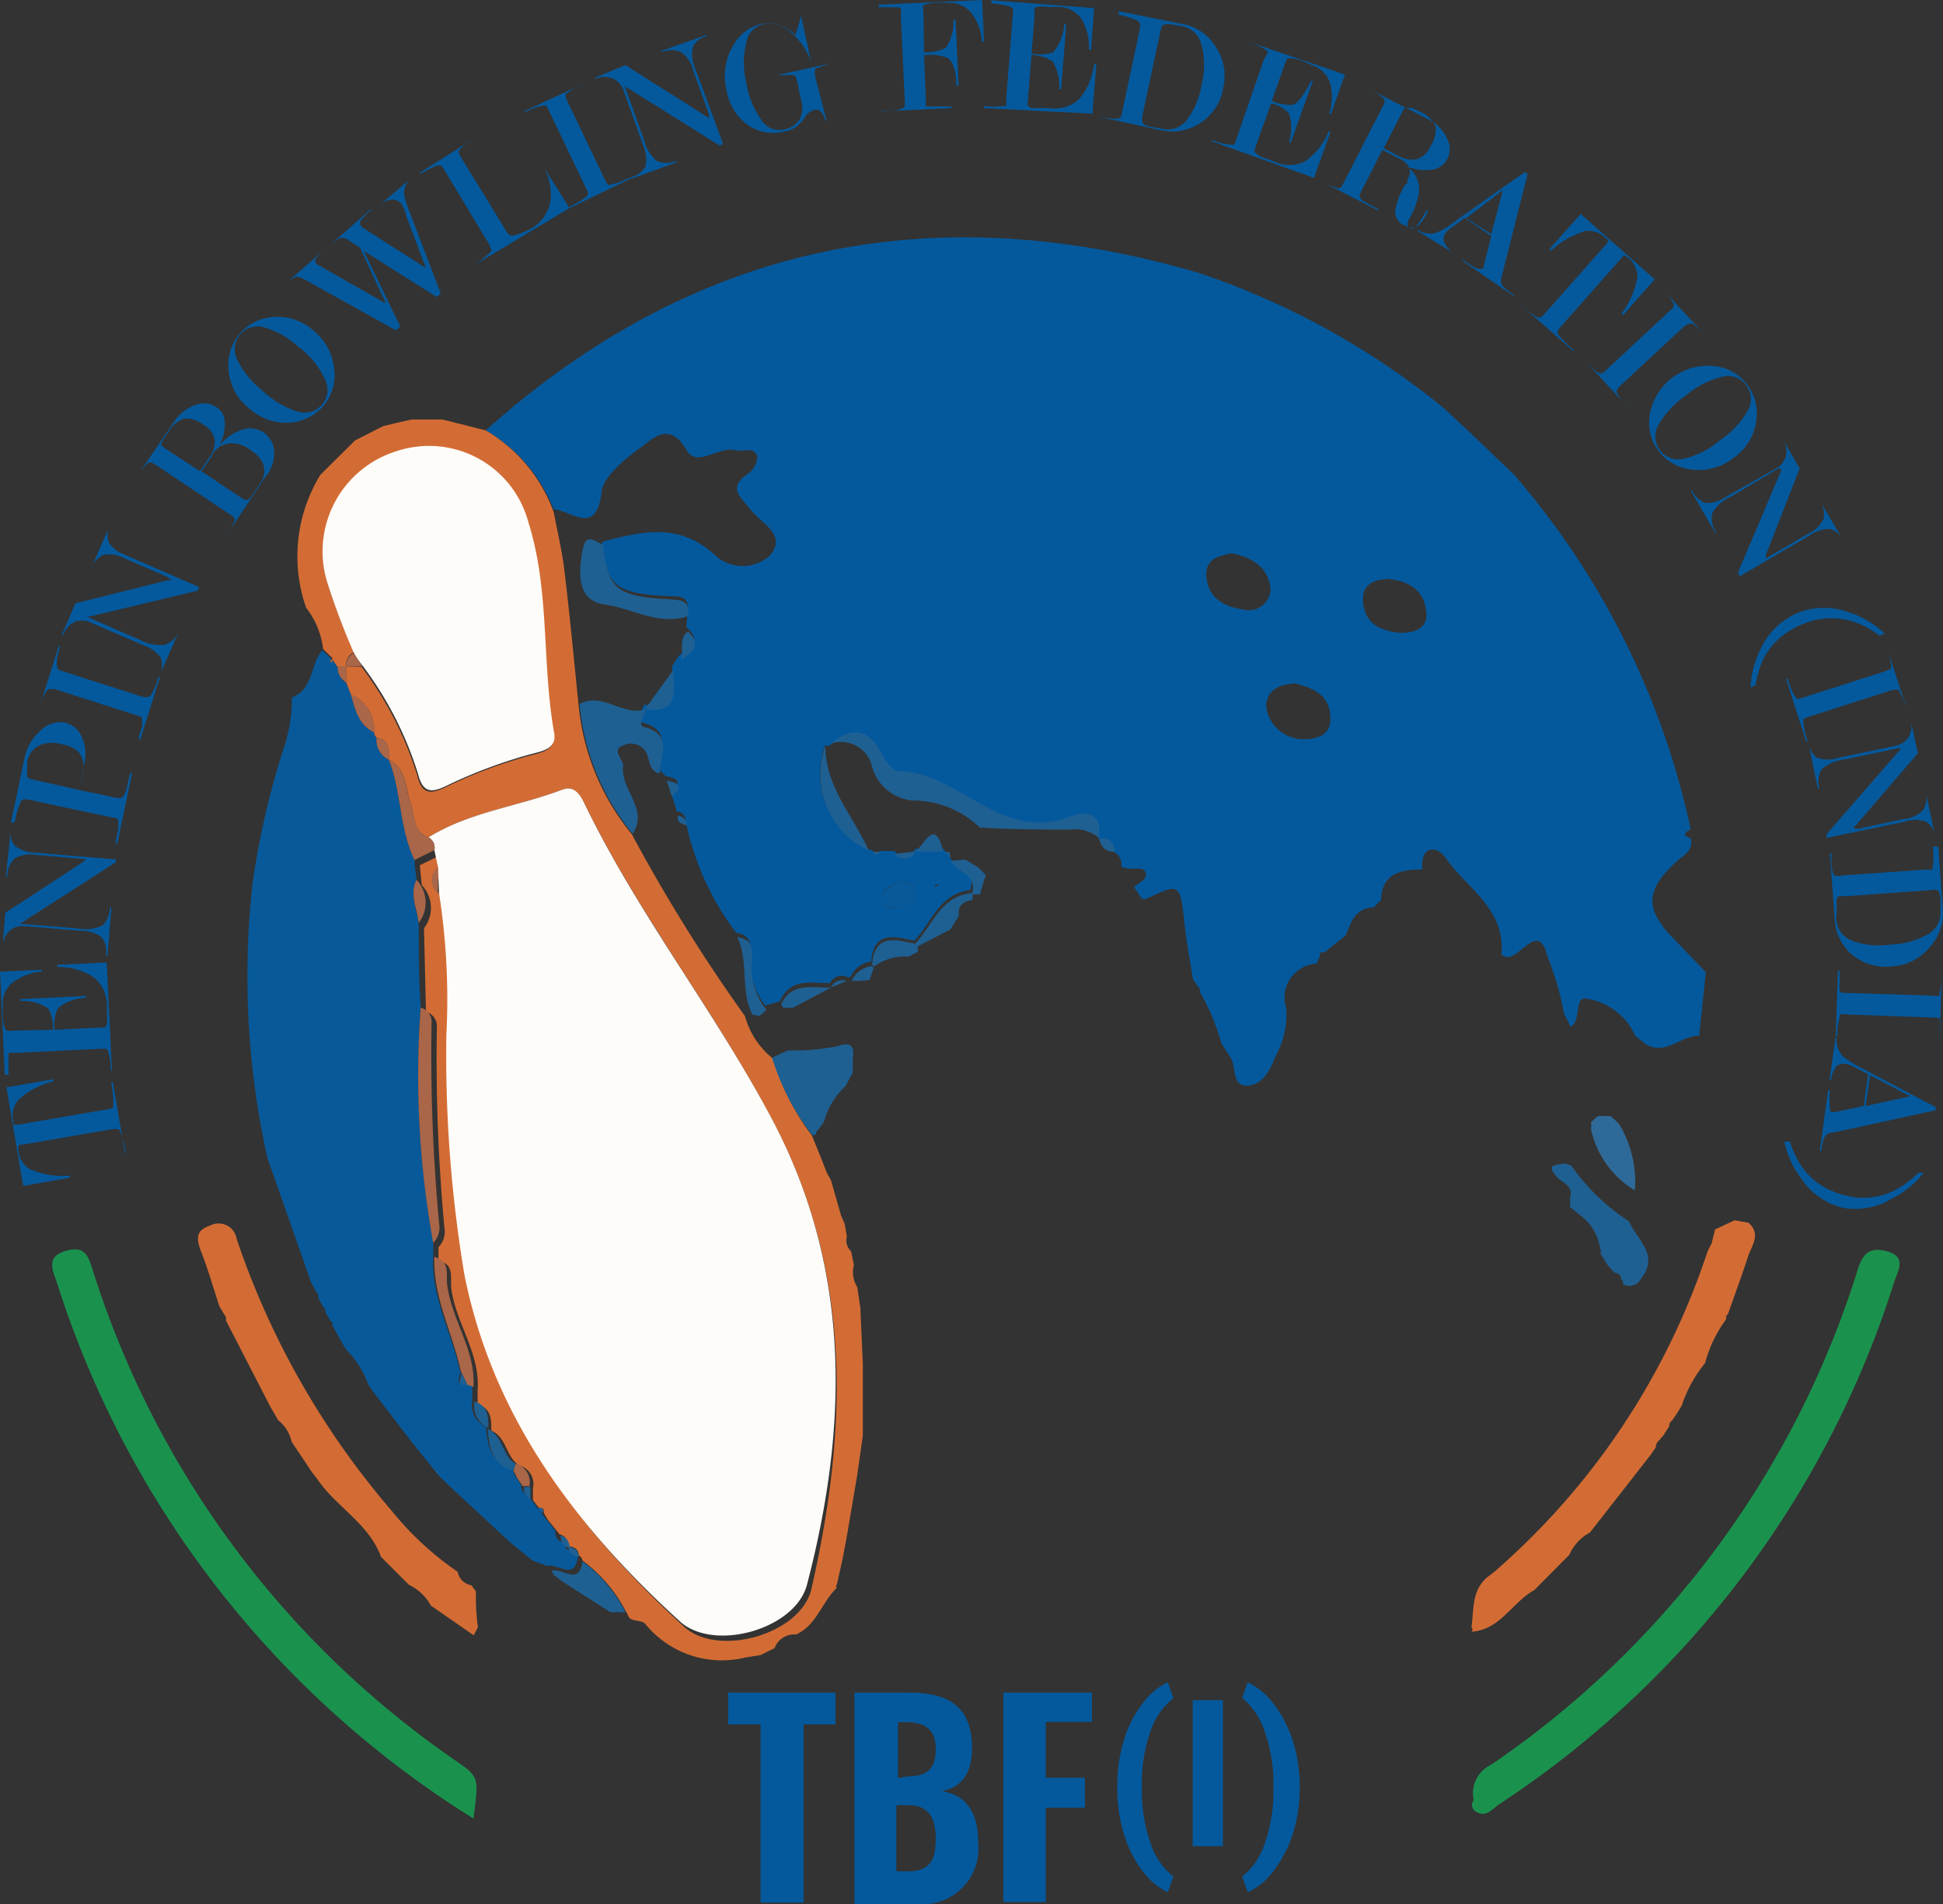 <svg id="Tenpin_Bowling_Federation_INDIA_" data-name="Tenpin Bowling Federation (INDIA)" xmlns="http://www.w3.org/2000/svg" width="69.561" height="68.18" viewBox="0 0 69.561 68.18">
  <rect x="0" y="0" width="69.561" height="68.18" fill="#333333" stroke="none"/>
  <path id="Path_16272" data-name="Path 16272" d="M1.84,40.06l1.68-.29v.08a2.76,2.76,0,0,0-1.25.66.85.85,0,0,0-.18.77c0,.07,0,.12,0,.12h.16l3.19-.55a.68.68,0,0,0,.22-.06.13.13,0,0,0,0-.09,1.25,1.25,0,0,0,0-.28,5.49,5.49,0,0,0-.07-.55h.06l.44,2.57h.02A2.12,2.12,0,0,0,6,41.9a2.25,2.25,0,0,0-.09-.26.084.084,0,0,0-.08-.08.84.84,0,0,0-.21,0l-3.19.55c-.1,0-.15,0-.16.07a.43.43,0,0,0,0,.12.85.85,0,0,0,.43.7,2.92,2.92,0,0,0,1.4.22v.08l-1.66.29Z" transform="translate(-1.61 -1.13)" fill="#04599d"/>
  <path id="Path_16273" data-name="Path 16273" d="M3.56,38l1.6-.08h.21l.07-.12a.69.69,0,0,0,0-.22q0-.12,0-.45a1.3,1.3,0,0,0-.46-1,2.33,2.33,0,0,0-1.32-.38v-.08l1.77-.08.19,3.88H5.58a2.56,2.56,0,0,0-.1-.71.19.19,0,0,0-.07-.08h-.2l-3.07.15a.59.59,0,0,0-.22,0s0,0,0,.08a.94.94,0,0,0,0,.27,3.08,3.08,0,0,0,0,.43H1.78l-.17-3.69,1.49-.07v.07a1.82,1.82,0,0,0-.87.28.94.94,0,0,0-.52.9c0,.15,0,.31,0,.46a1.49,1.49,0,0,0,.08.4.12.12,0,0,0,.07.07.48.48,0,0,0,.21,0L3.5,38a1.4,1.4,0,0,0-.16-.76,1.64,1.64,0,0,0-1-.27V36.9l2.35-.11v.07a1.62,1.62,0,0,0-1,.36A1.38,1.38,0,0,0,3.56,38Z" transform="translate(-1.61 -1.13)" fill="#04599d"/>
  <path id="Path_16274" data-name="Path 16274" d="M4.56,31.88,2.9,31.74a1.1,1.1,0,0,0-.77.13.9.9,0,0,0-.26.65H1.82L2,30.82H2a.73.73,0,0,0,.16.61,1.25,1.25,0,0,0,.73.23l2.87.24V32L2.41,34.15l-.08.06h.1l1.95.16a1.44,1.44,0,0,0,.89-.1.86.86,0,0,0,.27-.65H5.6l-.14,1.73H5.4a.84.84,0,0,0-.14-.65,1.16,1.16,0,0,0-.74-.24l-2-.17a.74.74,0,0,0-.54.14.86.86,0,0,0-.28.61h0l.1-1.23L4.57,32c.07-.05.1-.08.1-.09S4.64,31.89,4.56,31.88Z" transform="translate(-1.61 -1.13)" fill="#04599d"/>
  <path id="Path_16275" data-name="Path 16275" d="M4.43,29.41l1.32.28a.72.72,0,0,0,.23,0l.06-.07a.94.94,0,0,0,.11-.27,4.068,4.068,0,0,1,.13-.55h.06l-.53,2.53H5.75a2.7,2.7,0,0,1,.09-.49,1.251,1.251,0,0,0,0-.28v-.09a.47.47,0,0,0-.21-.07l-3-.64a.59.59,0,0,0-.21,0l-.06.06a3.18,3.18,0,0,0-.23.76H2l.48-2.27a1.75,1.75,0,0,1,.56-1,1,1,0,0,1,.9-.31.87.87,0,0,1,.55.42,1.44,1.44,0,0,1,.13,1.06Zm0,0,.13-.6a.85.85,0,0,0-.11-.73,1.19,1.19,0,0,0-.66-.31,1.16,1.16,0,0,0-.8.06.83.83,0,0,0-.41.61v.28a1,1,0,0,0,0,.19.15.15,0,0,0,.06.09.88.88,0,0,0,.23.06Z" transform="translate(-1.61 -1.13)" fill="#04599d"/>
  <path id="Path_16276" data-name="Path 16276" d="M3.78,25.14l2.94.94a.59.59,0,0,0,.22,0l.07-.05a2.54,2.54,0,0,0,.27-.66h.06l-.71,2.24H6.57a1.8,1.8,0,0,1,.12-.43.66.66,0,0,0,0-.25.16.16,0,0,0,0-.11.6.6,0,0,0-.19-.08L3.56,25.8H3.35l-.07.06a2.45,2.45,0,0,0-.28.66H3l.71-2.25h.06a2.38,2.38,0,0,0-.12.43,1.16,1.16,0,0,0,0,.27V25A.16.16,0,0,0,3.78,25.14Z" transform="translate(-1.61 -1.13)" fill="#04599d"/>
  <path id="Path_16277" data-name="Path 16277" d="M7.59,21.78l-1.53-.66A1.09,1.09,0,0,0,5.3,21a.91.91,0,0,0-.45.53h0l.68-1.56h0a.72.72,0,0,0,0,.63,1.2,1.2,0,0,0,.57.4l2.64,1.15-.06.13-3.85.92h-.1l.1.06,1.79.78a1.5,1.5,0,0,0,.87.18A.82.82,0,0,0,8,23.77H8l-.7,1.6h0a.89.89,0,0,0,.08-.67,1.16,1.16,0,0,0-.62-.46l-1.88-.81a.72.72,0,0,0-.55-.05.8.8,0,0,0-.46.49H3.82l.49-1.14,3.29-.82h.14A.534.534,0,0,0,7.59,21.78Z" transform="translate(-1.61 -1.13)" fill="#04599d"/>
  <path id="Path_16278" data-name="Path 16278" d="M11.17,18.12,9.62,20.44h0a3.38,3.38,0,0,0,.38-.65.2.2,0,0,0,0-.11.72.72,0,0,0-.17-.14L7.21,17.79a.58.58,0,0,0-.2-.1.18.18,0,0,0-.08,0,2.78,2.78,0,0,0-.48.59h0l1.36-2a1.49,1.49,0,0,1,.86-.67.8.8,0,0,1,.64.07.69.69,0,0,1,.34.45,1.58,1.58,0,0,1-.22,1,1.74,1.74,0,0,1,.93-.64.86.86,0,0,1,1.06.75,1.24,1.24,0,0,1-.25.88ZM8.77,18l.31-.46a1,1,0,0,0,.22-.63.74.74,0,0,0-.39-.56,1,1,0,0,0-.71-.23,1,1,0,0,0-.55.46l-.16.24-.09.16a.12.12,0,0,0,0,.11l.19.14Zm.44-.56L8.82,18l1.36.91a1.1,1.1,0,0,0,.2.11.19.19,0,0,0,.11,0,.52.52,0,0,0,.13-.13l.29-.43a.78.78,0,0,0,.14-.67,1,1,0,0,0-.44-.52A1.1,1.1,0,0,0,9.85,17a.86.86,0,0,0-.64.39Z" transform="translate(-1.61 -1.13)" fill="#04599d"/>
  <path id="Path_16279" data-name="Path 16279" d="M12.87,13a2,2,0,0,1,.71,1.41,1.67,1.67,0,0,1-.4,1.26,1.71,1.71,0,0,1-1.17.59,2,2,0,0,1-1.51-.53,1.94,1.94,0,0,1-.71-1.4,1.72,1.72,0,0,1,.41-1.26,1.75,1.75,0,0,1,1.17-.59,1.94,1.94,0,0,1,1.5.52Zm-.52.61a3,3,0,0,0-1.25-.75.82.82,0,0,0-1,1.14,3.16,3.16,0,0,0,.9,1.11,3.24,3.24,0,0,0,1.25.75.82.82,0,0,0,1-1.14,3.1,3.1,0,0,0-.9-1.13Z" transform="translate(-1.61 -1.13)" fill="#04599d"/>
  <path id="Path_16280" data-name="Path 16280" d="M14.63,10.11l1.31,2.71-.15.14-3.27-1.82c-.15-.08-.26-.12-.32-.1a1.82,1.82,0,0,0-.42.29h0L13.3,10h0a1.94,1.94,0,0,0-.36.36.15.15,0,0,0,0,.21.36.36,0,0,0,.12.08L15.43,12l-.93-2-.37-.24a.42.42,0,0,0-.32-.11,1.64,1.64,0,0,0-.44.3h0L14.9,8.61v.05a1.69,1.69,0,0,0-.36.35.16.16,0,0,0,0,.22.39.39,0,0,0,.1.08l2.22,1.42-.7-1.85A1.82,1.82,0,0,0,16,8.45c-.22-.26-.51-.23-.87.08h0l1.18-1h0a.66.66,0,0,0-.19.74,5.07,5.07,0,0,0,.21.59l1.06,2.78-.15.12Z" transform="translate(-1.61 -1.13)" fill="#04599d"/>
  <path id="Path_16281" data-name="Path 16281" d="M20.61,9.32a1.4,1.4,0,0,0,.71-1A2,2,0,0,0,21,7h0l1,1.58-3.34,2h0A3.36,3.36,0,0,0,19,10.3a.86.86,0,0,0,.19-.17.19.19,0,0,0,0-.1l-.09-.19L17.52,7.22c-.06-.1-.1-.16-.13-.17h-.1a1.35,1.35,0,0,0-.25.1l-.39.21V7.31L18.72,6h0l-.44.29a1.35,1.35,0,0,0-.2.18.29.29,0,0,0-.05.1.5.5,0,0,0,.09.2l1.6,2.61a.64.64,0,0,0,.14.18H20a2.67,2.67,0,0,0,.61-.24Z" transform="translate(-1.61 -1.13)" fill="#04599d"/>
  <path id="Path_16282" data-name="Path 16282" d="M21.93,4.77l1.33,2.78a.5.5,0,0,0,.12.19.11.11,0,0,0,.09,0,2.38,2.38,0,0,0,.67-.25v.06L22,8.58V8.53l.4-.21.21-.16a.14.14,0,0,0,.05-.09.57.57,0,0,0-.07-.2L21.26,5.09a.56.56,0,0,0-.11-.18h-.09a2.28,2.28,0,0,0-.67.25V5.11l2.14-1h0l-.4.2a1.2,1.2,0,0,0-.21.16h-.05a.43.43,0,0,0,.06.3Z" transform="translate(-1.61 -1.13)" fill="#04599d"/>
  <path id="Path_16283" data-name="Path 16283" d="M27,5.24l-.57-1.57A1.1,1.1,0,0,0,26,3a.86.86,0,0,0-.7,0V2.95l1.6-.57v.05a.7.7,0,0,0-.49.39,1.22,1.22,0,0,0,.09.76l1,2.71-.13.05L24,4.23v.05l.66,1.84a1.44,1.44,0,0,0,.46.77.86.86,0,0,0,.7,0v.06l-1.64.59V7.48a.85.85,0,0,0,.54-.39,1.26,1.26,0,0,0-.09-.77l-.69-1.93a.73.73,0,0,0-.35-.43.78.78,0,0,0-.67,0V3.91L24,3.46,26.9,5.3l.12.06A.29.29,0,0,1,27,5.24Z" transform="translate(-1.61 -1.13)" fill="#04599d"/>
  <path id="Path_16284" data-name="Path 16284" d="M31.2,5.45h-.05A.56.56,0,0,0,31,5.14a.23.23,0,0,0-.21-.08.55.55,0,0,0-.31.19l-.1.15a1.39,1.39,0,0,1-.31.3,1.24,1.24,0,0,1-.39.14,1.6,1.6,0,0,1-1.2-.17,1.88,1.88,0,0,1-.86-1.32,2.11,2.11,0,0,1,.27-1.64A1.52,1.52,0,0,1,28.82,2a1.42,1.42,0,0,1,.61,0,1.61,1.61,0,0,1,.66.39l.2-.69.36,1.65h0a2.43,2.43,0,0,0-.76-1.09A1.1,1.1,0,0,0,28.93,2a.79.79,0,0,0-.6.65,3,3,0,0,0,0,1.45,3.18,3.18,0,0,0,.55,1.34.74.74,0,0,0,.77.33.87.87,0,0,0,.57-.34.87.87,0,0,0,.08-.67l-.15-.7a1.931,1.931,0,0,0-.06-.2A.13.13,0,0,0,30,3.82a1.16,1.16,0,0,0-.25,0h-.31l2-.44h0l-.32.09-.25.1c-.05,0-.07,0-.08.06a.63.63,0,0,0,0,.23Z" transform="translate(-1.61 -1.13)" fill="#04599d"/>
  <path id="Path_16285" data-name="Path 16285" d="M34,4.72l-.14-3.07a.52.52,0,0,0,0-.21l-.08-.05h-.71V1.3l3.7-.17.07,1.49h-.08a1.71,1.71,0,0,0-.27-.87,1,1,0,0,0-.9-.52,4.67,4.67,0,0,0-.55,0,1.32,1.32,0,0,0-.32.07h-.05a.56.56,0,0,0,0,.24L34.69,3a1.49,1.49,0,0,0,.78-.16,1.56,1.56,0,0,0,.27-1h.08l.11,2.36h-.08c0-.54-.13-.87-.32-1a1.68,1.68,0,0,0-.84-.09l.07,1.61a.65.65,0,0,0,0,.22h.92V5l-2.5.12V5.1h.45a1.12,1.12,0,0,0,.3-.1A.17.17,0,0,0,34,4.93,1,1,0,0,0,34,4.72Z" transform="translate(-1.61 -1.13)" fill="#04599d"/>
  <path id="Path_16286" data-name="Path 16286" d="M38.54,3.1l-.13,1.6a.68.68,0,0,0,0,.21.4.4,0,0,0,.11.09h.66a1.26,1.26,0,0,0,1.06-.32,2.31,2.31,0,0,0,.54-1.26h.08L40.72,5.2,36.84,5V4.92a2.18,2.18,0,0,0,.71,0,.12.12,0,0,0,.08,0,.58.58,0,0,0,0-.21l.24-3.06a.62.62,0,0,0,0-.22l-.07-.05a1.09,1.09,0,0,0-.27-.07,2.79,2.79,0,0,0-.43-.06V1.14l3.68.28-.11,1.49h-.08a1.87,1.87,0,0,0-.16-.9,1,1,0,0,0-.84-.63h-.45a1.34,1.34,0,0,0-.41,0,.12.12,0,0,0-.08.05.59.59,0,0,0,0,.22l-.11,1.4A1.52,1.52,0,0,0,39.32,3a1.73,1.73,0,0,0,.39-1h.07L39.6,4.33h-.07a1.77,1.77,0,0,0-.23-1,1.42,1.42,0,0,0-.76-.23Z" transform="translate(-1.61 -1.13)" fill="#04599d"/>
  <path id="Path_16287" data-name="Path 16287" d="M43.17,5.79,40.89,5.3h0l.46.07a.8.8,0,0,0,.26,0h.1a.66.66,0,0,0,.07-.21l.64-3a.61.61,0,0,0,0-.21l-.07-.07a2.61,2.61,0,0,0-.69-.22V1.53L44,2a1.76,1.76,0,0,1,1.09.74,1.88,1.88,0,0,1,.31,1.55,1.85,1.85,0,0,1-.84,1.26,1.8,1.8,0,0,1-1.39.24Zm0-.06a.87.87,0,0,0,.91-.28,2.83,2.83,0,0,0,.55-1.3,2.84,2.84,0,0,0,0-1.39.87.87,0,0,0-.7-.69L43.53,2a1,1,0,0,0-.22,0,.19.19,0,0,0-.09.05.61.61,0,0,0-.07.22l-.64,3a.57.57,0,0,0,0,.23.15.15,0,0,0,.06.09.59.59,0,0,0,.25.08Z" transform="translate(-1.61 -1.13)" fill="#04599d"/>
  <path id="Path_16288" data-name="Path 16288" d="M47.12,4.83l-.54,1.5a.88.88,0,0,0-.06.21.21.21,0,0,0,.09.11.68.68,0,0,0,.19.11l.42.15a1.26,1.26,0,0,0,1.11,0,2.41,2.41,0,0,0,.85-1.08h.07l-.6,1.67L45,6.19V6.14a2,2,0,0,0,.69.17.12.12,0,0,0,.09,0,.36.36,0,0,0,.09-.19l1-2.89A.7.7,0,0,0,47,3a.1.1,0,0,0-.06-.07,1.25,1.25,0,0,0-.24-.14,3,3,0,0,0-.4-.17h0L49.76,3.8l-.5,1.41h-.07a1.86,1.86,0,0,0,.08-.91,1,1,0,0,0-.64-.82L48.2,3.3a1.29,1.29,0,0,0-.41-.08.12.12,0,0,0-.09,0,.78.78,0,0,0-.09.2l-.47,1.32a1.45,1.45,0,0,0,.76.14c.19-.07.4-.36.65-.86h.06l-.79,2.22h-.07a1.69,1.69,0,0,0,0-1.06A1.3,1.3,0,0,0,47.12,4.83Z" transform="translate(-1.61 -1.13)" fill="#04599d"/>
  <path id="Path_16289" data-name="Path 16289" d="M52.76,8.62l-.09.18a1.25,1.25,0,0,1-.28.4.42.42,0,0,1-.49,0,.52.52,0,0,1-.34-.52,2.6,2.6,0,0,1,.34-.91l.1-.1V7.56a.55.55,0,0,0,.06-.45.8.8,0,0,0-.33-.29L51.1,6.5l-.73,1.43a.89.89,0,0,0-.09.22.16.16,0,0,0,.05.1.93.93,0,0,0,.23.16l.4.21v.05L48.79,7.56h0a3.37,3.37,0,0,0,.7.3.17.17,0,0,0,.1,0,.53.53,0,0,0,.12-.18l1.41-2.75a.57.57,0,0,0,.07-.2l-.05-.08a2.64,2.64,0,0,0-.64-.4h0l2.18,1.12a1.42,1.42,0,0,1,.76.77.78.78,0,0,1,0,.65.72.72,0,0,1-.47.4,1.66,1.66,0,0,1-1-.11,1,1,0,0,1,.43,1,2.85,2.85,0,0,1-.31.84.52.52,0,0,0-.09.23.121.121,0,0,0,.09.14c.09.04.16,0,.25-.1a2.41,2.41,0,0,0,.3-.47ZM51.15,6.44l.49.25a1,1,0,0,0,.65.15.77.77,0,0,0,.52-.46A1,1,0,0,0,53,5.65a1,1,0,0,0-.51-.5L52.18,5A.68.68,0,0,0,52,5a.13.13,0,0,0-.1,0,1.09,1.09,0,0,0-.12.2Z" transform="translate(-1.61 -1.13)" fill="#04599d"/>
  <path id="Path_16290" data-name="Path 16290" d="M55,9.58l-.95-.65-.45.33a1,1,0,0,0-.26.24.36.36,0,0,0,0,.36,1,1,0,0,0,.34.35h0L52.36,9.4V9.35a.76.76,0,0,0,.71.1,3.27,3.27,0,0,0,.7-.45L56.2,7.29l.1.07L55.38,11a.51.51,0,0,0,0,.34,1.65,1.65,0,0,0,.42.34v.05l-1.82-1.25v-.05a3.16,3.16,0,0,0,.52.32h.22v-.06Zm0-.07.41-1.57-1.31,1Z" transform="translate(-1.61 -1.13)" fill="#04599d"/>
  <path id="Path_16291" data-name="Path 16291" d="M60.85,11.13l-1.13,1.28-.06-.05a3.06,3.06,0,0,0,.57-1.3.88.88,0,0,0-.34-.71l-.11-.08s-.06,0-.12.1L57.51,12.8a.7.7,0,0,0-.13.18.33.33,0,0,0,0,.1,1.1,1.1,0,0,0,.18.21,3.87,3.87,0,0,0,.4.38v.05L56,12h0c.17.15.31.26.42.34a1.37,1.37,0,0,0,.23.15.17.17,0,0,0,.12,0,.7.7,0,0,0,.15-.14L59.1,9.89q.1-.12.09-.15l-.09-.09a.9.9,0,0,0-.73-.25,3,3,0,0,0-1.23.71l-.06-.06L58.2,8.79Z" transform="translate(-1.61 -1.13)" fill="#04599d"/>
  <path id="Path_16292" data-name="Path 16292" d="M61.89,12.83l-2.26,2.1c-.08.08-.13.13-.14.17s0,0,0,.08a2.25,2.25,0,0,0,.44.57h0l-1.6-1.73h0c.12.13.22.23.32.32a.84.84,0,0,0,.21.15.17.17,0,0,0,.11,0,.77.77,0,0,0,.16-.13l2.26-2.1a.7.7,0,0,0,.14-.16.18.18,0,0,0,0-.09,2.25,2.25,0,0,0-.44-.57h0l1.61,1.74h0c-.11-.12-.22-.23-.31-.31a.87.87,0,0,0-.22-.16h-.06A.663.663,0,0,0,61.89,12.83Z" transform="translate(-1.61 -1.13)" fill="#04599d"/>
  <path id="Path_16293" data-name="Path 16293" d="M63.68,17.52a2,2,0,0,1-1.52.42A1.72,1.72,0,0,1,61,17.29,1.68,1.68,0,0,1,60.67,16,2.11,2.11,0,0,1,63,14.24a1.66,1.66,0,0,1,1.15.65,1.68,1.68,0,0,1,.34,1.27,1.91,1.91,0,0,1-.81,1.36Zm-.49-.63a3.17,3.17,0,0,0,1-1.07.81.81,0,0,0-.07-.9.79.79,0,0,0-.85-.3,3.15,3.15,0,0,0-1.29.66,3.26,3.26,0,0,0-1,1.07.82.82,0,0,0,.92,1.2,3,3,0,0,0,1.29-.66Z" transform="translate(-1.61 -1.13)" fill="#04599d"/>
  <path id="Path_16294" data-name="Path 16294" d="M64.9,21.08l1.44-.84a1.12,1.12,0,0,0,.56-.54.92.92,0,0,0-.16-.68h0l.86,1.46h0a.75.75,0,0,0-.47-.41,1.2,1.2,0,0,0-.73.23l-2.5,1.46-.07-.13L65.37,18v-.09h-.1l-1.69,1a1.48,1.48,0,0,0-.67.59.84.84,0,0,0,.15.69h-.05l-.88-1.51h.05a.87.87,0,0,0,.49.46,1.19,1.19,0,0,0,.74-.23l1.77-1a.73.73,0,0,0,.36-.42.82.82,0,0,0-.12-.66h0l.62,1.07L64.83,21v.13C64.83,21.14,64.83,21.12,64.9,21.08Z" transform="translate(-1.61 -1.13)" fill="#04599d"/>
  <path id="Path_16295" data-name="Path 16295" d="M66,23.06a2.59,2.59,0,0,1,1.82,0,3.31,3.31,0,0,1,1.26.75l-.18.08a3.7,3.7,0,0,0-.67-.4,2.58,2.58,0,0,0-.91-.22,2.62,2.62,0,0,0-1.15.2,2.76,2.76,0,0,0-1,.65,2.44,2.44,0,0,0-.51.79,4,4,0,0,0-.2.76l-.18.07a3.46,3.46,0,0,1,.38-1.41A2.58,2.58,0,0,1,66,23.06Z" transform="translate(-1.61 -1.13)" fill="#04599d"/>
  <path id="Path_16296" data-name="Path 16296" d="M69.31,25.85l-2.94.94a.5.5,0,0,0-.2.1v.08a2.87,2.87,0,0,0,.16.7h-.06l-.72-2.24h.06a3.262,3.262,0,0,0,.15.42,1.11,1.11,0,0,0,.12.23.18.18,0,0,0,.09.07.7.7,0,0,0,.21-.05l2.93-.94.2-.09a.14.14,0,0,0,0-.09,2.87,2.87,0,0,0-.16-.7h0l.73,2.25h0c-.06-.16-.11-.3-.16-.42a1.47,1.47,0,0,0-.12-.23v-.05A.808.808,0,0,0,69.31,25.85Z" transform="translate(-1.61 -1.13)" fill="#04599d"/>
  <path id="Path_16297" data-name="Path 16297" d="M68.15,30.8l1.63-.35a1.05,1.05,0,0,0,.69-.33.9.9,0,0,0,.07-.7h0l.35,1.66h0a.73.73,0,0,0-.33-.53,1.11,1.11,0,0,0-.76,0l-2.8.58V31l2.61-3,.06-.08h-.11l-1.91.4a1.5,1.5,0,0,0-.82.35.85.85,0,0,0-.08.7h-.06l-.35-1.7h0a.87.87,0,0,0,.32.59,1.21,1.21,0,0,0,.78,0l2-.42a.78.78,0,0,0,.48-.29.82.82,0,0,0,.09-.67h0l.26,1.22-2.21,2.57c-.06.06-.09.1-.08.11A.324.324,0,0,0,68.15,30.8Z" transform="translate(-1.61 -1.13)" fill="#04599d"/>
  <path id="Path_16298" data-name="Path 16298" d="M67.29,34l-.17-2.32h.06a4.307,4.307,0,0,0,0,.46,1.11,1.11,0,0,0,.06.26.14.14,0,0,0,.06.08.44.44,0,0,0,.22,0l3.07-.22a.58.58,0,0,0,.21,0v-.08a2.3,2.3,0,0,0,0-.74H71l.17,2.33A1.8,1.8,0,0,1,70.73,35a1.89,1.89,0,0,1-1.41.73,1.87,1.87,0,0,1-1.44-.45A1.79,1.79,0,0,1,67.29,34Zm.06,0a.86.86,0,0,0,.52.79,2.72,2.72,0,0,0,1.4.16,2.86,2.86,0,0,0,1.34-.36.88.88,0,0,0,.47-.86c0-.2,0-.34,0-.44a.71.71,0,0,0-.05-.22.12.12,0,0,0-.07-.07.49.49,0,0,0-.23,0l-3.07.22a.65.65,0,0,0-.22,0,.13.13,0,0,0-.07.09.64.64,0,0,0,0,.26Z" transform="translate(-1.61 -1.13)" fill="#04599d"/>
  <path id="Path_16299" data-name="Path 16299" d="M70.79,37.56l-3.08-.11a.62.62,0,0,0-.23,0s0,0,0,.07a2.26,2.26,0,0,0-.09.71h-.06l.08-2.35h.06v.45a1.23,1.23,0,0,0,0,.26.22.22,0,0,0,.07.09h.2l3.09.1a.58.58,0,0,0,.21,0V36.7a2.26,2.26,0,0,0,.09-.71h0l-.08,2.37h0v-.44a.76.76,0,0,0,0-.27v-.06A1.326,1.326,0,0,0,70.79,37.56Z" transform="translate(-1.61 -1.13)" fill="#04599d"/>
  <path id="Path_16300" data-name="Path 16300" d="M68.33,40.73l.16-1.14-.5-.26a1,1,0,0,0-.33-.11.33.33,0,0,0-.33.12.85.85,0,0,0-.16.45h-.06l.21-1.51h.05a.77.77,0,0,0,.23.68,3.78,3.78,0,0,0,.66.41l2.65,1.4v.11l-3.66.8a.363.363,0,0,0-.31.14,1.58,1.58,0,0,0-.12.52h-.06l.3-2.19h.06a3.38,3.38,0,0,0,0,.61c0,.12,0,.18.11.19h.06Zm.07,0,1.6-.35-1.44-.75Z" transform="translate(-1.61 -1.13)" fill="#04599d"/>
  <path id="Path_16301" data-name="Path 16301" d="M67.57,44.37a2.55,2.55,0,0,1-1.49-1.06A3.47,3.47,0,0,1,65.49,42h.2a3.46,3.46,0,0,0,.31.72,2.63,2.63,0,0,0,.61.71,2.86,2.86,0,0,0,1.07.5,2.48,2.48,0,0,0,2-.32,3.64,3.64,0,0,0,.61-.49h.19a3.34,3.34,0,0,1-1.13.92,2.51,2.51,0,0,1-1.78.33Z" transform="translate(-1.61 -1.13)" fill="#04599d"/>
  <path id="Path_16302" data-name="Path 16302" d="M54.23,16.61l1.58,1.51a28.54,28.54,0,0,1,6.33,12.71c-.23.1-.31.2,0,.32h0c.1.42-.23.58-.48.8-1.16,1.05-1.18,1.73-.11,2.81l1.13,1.18h0l-.24,2.27c-.69,0-1.28.8-2,.24l-.29-.24a2.28,2.28,0,0,0-1.72-1.32c-.48-.13-.19.79-.59,1l-.24-.48a9.6,9.6,0,0,0-.58-2c-.36-1.53-1.12.43-1.66-.11.16-1.64-1.26-2.38-2-3.46-.33-.46-.9-.42-.83.42-.73,0-1.44.11-1.48,1.09l-.26.27c-.64,0-.82.53-1,1h0l-.32.25-.43.35c-.14,0-.2,0-.18.19a.32.32,0,0,0-.1.22,1.22,1.22,0,0,0-1.1,1.61A3.17,3.17,0,0,1,47.25,39c-.14.39-.44,1-1,1s-.37-.68-.58-1l-.33-.51h0a8.06,8.06,0,0,0-.76-1.82.22.22,0,0,0-.07-.2l-.19-.28h0c-.1-.62-.22-1.24-.29-1.87-.17-1.59-.15-1.59-1.4-1H42.5l-.29-.43c.17-.16.52-.29.41-.54s-.6,0-.87-.21h0a.46.46,0,0,0-.26-.5c0-.35-.2-.52-.56-.47h0c.16-.92-.53-.95-1-.76-2.48,1-4-1.57-6.19-1.62-.2,0-.45-.39-.58-.64-.48-.92-1.09-.93-1.83-.34a.19.19,0,0,1-.18,0,3,3,0,0,0,1.55,3.74h.08l.08.05c.06.14.14.16.25,0h.52a.44.44,0,0,0,.75-.08h1l.22.28c.2.43,1,.49.74,1.2-1.1.12-1.37,1.16-2,1.81-.7-.15-1.45-.37-1.54.75a.9.9,0,0,0-.73.53.17.17,0,0,1-.18,0,.47.47,0,0,0-.57.24h0c-.67,0-1.42-.2-1.79.65l-.52.15a2.48,2.48,0,0,1-.53-1.76c.05-.38,0-.79-.51-.84a9.83,9.83,0,0,1-1.81-4,.34.34,0,0,0-.32-.35l-.22-.71c.45-.36.21-.48-.18-.55l-.25-.26c0-.61.52-1.38-.59-1.66-.26-.06,0-.42.07-.64h0c1.21.17,1.06-.63,1-1.38l.27-.4c.47-.25.77-.54.24-1l.05-.53c.05-.61-.25-.56-.76-.58-1.85-.09-2.14-.4-2.31-1.94,1.39-.37,2.73-.7,4,.43a1.45,1.45,0,0,0,2,.07c.66-.75-.3-1.16-.67-1.64s-.85-.79-.09-1.31a.74.74,0,0,0,.32-.61c-.12-.36-.51-.15-.78-.22-.6-.16-1.37.64-1.75,0-.62-1.08-1.22-.4-1.68-.07s-1.3,1-1.36,1.55c-.19,1.62-1.07.69-1.72.63A5.58,5.58,0,0,0,19,16.54c7.44-6.67,16-8.42,25.49-5.65a27.85,27.85,0,0,1,8.71,4.77l.26.23Zm-6.29,9c-.54,0-1,.27-1,.81a1.33,1.33,0,0,0,1.43,1.17c.49,0,.88-.22.87-.71.01-.88-.63-1.12-1.3-1.29Zm-2.27-4.66c-.46.08-.92.22-.87.83.07.77.64,1.07,1.3,1.17a.784.784,0,0,0,1-.74c-.1-.81-.69-1.13-1.43-1.28Zm5.58.92c-.53,0-.91.26-.84.85.09.78.66,1,1.34,1.07.51,0,1-.17.92-.76-.08-.81-.67-1.11-1.42-1.18ZM33.82,32.7c-.2.14-.61.15-.63.57s.25.37.51.38.67-.06.66-.52C34.36,32.83,34.21,32.68,33.82,32.7Zm1.43.09h-.16v.09Z" transform="translate(-1.61 -1.13)" fill="#04599d"/>
  <path id="Path_16303" data-name="Path 16303" d="M19,16.54a5.58,5.58,0,0,1,2.44,2.95c.13.7.3,1.4.38,2.1.19,1.58.34,3.17.5,4.75A8.53,8.53,0,0,0,24.23,31a59.88,59.88,0,0,0,4.05,6.51,2.94,2.94,0,0,0,1,1.52,8.67,8.67,0,0,0,1.4,2.76l.34.84.19.49.15.27.36,1.26.13.3.08.45a.52.52,0,0,0,.15.53l.1.49a1,1,0,0,0,.12.79l.11.74.09,2v2.58L32.29,54l-.35,2.06c-.06.33-.12.66-.19,1l-.18.8a.08.08,0,0,0,0,.12c-.54.51-.72,1.34-1.46,1.67h0a.75.75,0,0,0-.77.49h0l-.51.25h0l-.52.08a3.53,3.53,0,0,1-3.6-1.2c-.08-.1-.3-.1-.46-.15s-.15-.19-.23-.29A5.24,5.24,0,0,0,22.46,57a.22.22,0,0,0-.13-.18c0-.23-.17-.31-.37-.33h0a.42.42,0,0,0-.32-.43h0l-.2-.25h0l-.22-.27-.14-.24c0-.13,0-.19-.15-.17l-.07-.07-.17-.22h0v-.43a.68.68,0,0,0-.49-.81c-.48-.3-.44-1-1-1.25h0c0-.41,0-.79-.49-.94v-.52c.09-1.31-.77-2.37-.94-3.61-.05-.38.13-.9-.46-1v-.5a.79.79,0,0,0,.21-.7,65.45,65.45,0,0,1-.27-7.14.53.53,0,0,0-.39-.58l-.07-3a1.18,1.18,0,0,0-.08-1.54l-.07-.71.71-.35.13.6a.6.6,0,0,0,0,.95,24.61,24.61,0,0,1,.26,5.07,47.57,47.57,0,0,0,.65,8.6c1,5.08,4,9,7.72,12.4,1.21,1.09,4.12.28,4.54-1.32C32,52.18,32.1,46.59,29.25,41.2c-2.07-3.9-4.81-7.38-6.74-11.35-.17-.34-.38-.6-.79-.44-1.58.6-3.3.79-4.77,1.7-.59-.23-.48-.83-.65-1.27s-.12-1.21-.77-1.51h0c0-.37.05-.72-.44-.79a.26.26,0,0,1-.09-.19A1.34,1.34,0,0,0,14.17,26L14,25.56V25h.55a12.71,12.71,0,0,1,2,3.9c.17.72.52.64,1,.42a17.52,17.52,0,0,1,3.15-1.17c.36-.09.81-.2.72-.72-.45-2.5-.15-5.09-.92-7.54a3.68,3.68,0,0,0-4.68-2.57A3.76,3.76,0,0,0,13.33,22a25.8,25.8,0,0,0,.95,2.48A.51.51,0,0,0,14,25h-.32l-.17-.26v-.05l-.33-.32a3,3,0,0,0-.61-1.48h0a5.58,5.58,0,0,1,.51-4.76l1.24-1.23,1-.51.49-.12.53-.12h1.11Z" transform="translate(-1.61 -1.13)" fill="#d36c34"/>
  <path id="Path_16304" data-name="Path 16304" d="M54.37,65.58A1.13,1.13,0,0,1,55,64.31,33.48,33.48,0,0,0,68.12,46.58c.17-.52.38-.81,1-.66.78.19.44.69.31,1.09A34.93,34.93,0,0,1,55.28,65.73c-.22.15-.45.46-.78.29A.282.282,0,0,1,54.37,65.58Z" transform="translate(-1.61 -1.13)" fill="#1a924e"/>
  <path id="Path_16305" data-name="Path 16305" d="M54.29,59.55a.11.11,0,0,0,0-.16c.09-.62,0-1.28.54-1.77l.25-.19a25.93,25.93,0,0,0,7.66-11.49h0l.15-.3.12-.49.7-.33.5.09c.43.38.15.77,0,1.15-.23.71-.49,1.42-.74,2.12a.16.16,0,0,0-.06.18,4.71,4.71,0,0,0-.76,1.58h0a4.65,4.65,0,0,0-.83,1.51l-.17.28-.18.26a.23.23,0,0,0-.1.2l-.2.32h0l-.18.21a.29.29,0,0,0-.1.23l-.21.3h0L58.53,56h0a1.69,1.69,0,0,0-.74.8l-1.25,1.26C55.74,58.5,55.32,59.49,54.29,59.55Z" transform="translate(-1.61 -1.13)" fill="#d36c34"/>
  <path id="Path_16306" data-name="Path 16306" d="M61.46,52l.18-.26Z" transform="translate(-1.61 -1.13)" fill="#f5f6f1"/>
  <path id="Path_16307" data-name="Path 16307" d="M61.16,52.51l.2-.32Z" transform="translate(-1.61 -1.13)" fill="#f5f6f1"/>
  <path id="Path_16308" data-name="Path 16308" d="M61,52.75l.18-.21Z" transform="translate(-1.61 -1.13)" fill="#f5f6f1"/>
  <path id="Path_16309" data-name="Path 16309" d="M60.65,53.28l.21-.3Z" transform="translate(-1.61 -1.13)" fill="#f5f6f1"/>
  <path id="Path_16310" data-name="Path 16310" d="M62.85,45.64l-.15.3Z" transform="translate(-1.61 -1.13)" fill="#f5f6f1"/>
  <path id="Path_16311" data-name="Path 16311" d="M18.56,66.24A35.1,35.1,0,0,1,3.65,47.06c-.13-.4-.43-.92.3-1.14s.83.21,1,.75A33.54,33.54,0,0,0,18,64.22C18.76,64.76,18.75,64.78,18.56,66.24Z" transform="translate(-1.61 -1.13)" fill="#1a924e"/>
  <path id="Path_16312" data-name="Path 16312" d="M18,57.43a.6.6,0,0,0,.49.46l.16.22a7.85,7.85,0,0,0,.07,1.28l-.15.29-1.53-1.06a1.79,1.79,0,0,0-.79-.75l-1-1h0c-.43-1.19-1.6-1.78-2.27-2.77l-.23-.3-.23-.35-.47-.7a1.34,1.34,0,0,0-.48-.77l-.29-.5L9.7,48.41a.27.27,0,0,0-.07-.23l-.17-.29h0c-.22-.68-.42-1.37-.67-2-.15-.42-.17-.71.34-.88a.653.653,0,0,1,.95.47,29.21,29.21,0,0,0,5.56,9.75A11.05,11.05,0,0,0,18,57.41Z" transform="translate(-1.61 -1.13)" fill="#d36c34"/>
  <path id="Path_16313" data-name="Path 16313" d="M9.46,47.89l.17.29Z" transform="translate(-1.61 -1.13)" fill="#fafae9"/>
  <path id="Path_16314" data-name="Path 16314" d="M12.53,53.43l.23.35Z" transform="translate(-1.61 -1.13)" fill="#fafae9"/>
  <path id="Path_16315" data-name="Path 16315" d="M25.23,28.82c-.33-.05-.36-.39-.42-.57a.62.62,0,0,0-.89-.43c-.44.15,0,.49,0,.72-.12.86.93,1.53.34,2.44a8.53,8.53,0,0,1-1.9-4.64c.83-.46,1.56.47,2.38.18-.05.22-.33.58-.07.64C25.75,27.44,25.22,28.21,25.23,28.82Z" transform="translate(-1.61 -1.13)" fill="#1f6093"/>
  <path id="Path_16316" data-name="Path 16316" d="M36.72,30.79a3.46,3.46,0,0,0-2.44-1,1.65,1.65,0,0,1-1.45-1.22,1.14,1.14,0,0,0-1.49-.81c.74-.59,1.35-.58,1.83.34.13.25.38.63.58.64,2.19,0,3.71,2.61,6.19,1.62.49-.19,1.18-.16,1,.76a1.32,1.32,0,0,0-1-.29c-1.08,0-2.15,0-3.23-.07Z" transform="translate(-1.61 -1.13)" fill="#1f6093"/>
  <path id="Path_16317" data-name="Path 16317" d="M26.25,23.19c-1.07.35-2-.28-3-.42s-.94-1.14-.77-2c.12-.59.45-.24.72-.13.17,1.54.46,1.85,2.31,1.94C26,22.63,26.3,22.58,26.25,23.19Z" transform="translate(-1.61 -1.13)" fill="#1f6093"/>
  <path id="Path_16318" data-name="Path 16318" d="M31.16,27.84c0,1.48,1,2.5,1.55,3.74a3,3,0,0,1-1.55-3.74Z" transform="translate(-1.61 -1.13)" fill="#1f6093"/>
  <path id="Path_16319" data-name="Path 16319" d="M35.94,33.92l-.31.49-1.16.6-.1-.09c.63-.65.9-1.69,2-1.81h.06a2,2,0,0,0,0,.24h0C36.07,33.41,35.89,33.56,35.94,33.92Z" transform="translate(-1.61 -1.13)" fill="#1f6093"/>
  <path id="Path_16320" data-name="Path 16320" d="M33.82,32.7c.39,0,.54.13.54.43,0,.46-.29.54-.66.52s-.53,0-.51-.38S33.62,32.84,33.82,32.7Z" transform="translate(-1.61 -1.13)" fill="#085999"/>
  <path id="Path_16321" data-name="Path 16321" d="M28.55,37.46c-.45-.87-.12-1.89-.54-2.77.55.05.56.46.51.84a2.48,2.48,0,0,0,.53,1.76l-.26.22a.69.69,0,0,0-.24-.05Z" transform="translate(-1.61 -1.13)" fill="#1f6093"/>
  <path id="Path_16322" data-name="Path 16322" d="M32.83,35.67c.09-1.12.84-.9,1.54-.75l.1.09a1.36,1.36,0,0,0,0,.2l-.34.17a1.84,1.84,0,0,0-1.22.35Z" transform="translate(-1.61 -1.13)" fill="#1f6093"/>
  <path id="Path_16323" data-name="Path 16323" d="M31.36,36.49,30,37.21h-.35a.75.75,0,0,1-.07-.12C29.94,36.29,30.69,36.5,31.36,36.49Z" transform="translate(-1.61 -1.13)" fill="#1f6093"/>
  <path id="Path_16324" data-name="Path 16324" d="M24.7,26.52l1-1.38C25.76,25.89,25.91,26.69,24.7,26.52Z" transform="translate(-1.61 -1.13)" fill="#1f6093"/>
  <path id="Path_16325" data-name="Path 16325" d="M36.17,31.91l.44.26.29.29h0l-.21.69H36.4c.25-.71-.54-.77-.74-1.2h0Z" transform="translate(-1.61 -1.13)" fill="#1f6093"/>
  <path id="Path_16326" data-name="Path 16326" d="M34.38,31.62c.35-.28.7-1.24,1,0Z" transform="translate(-1.61 -1.13)" fill="#1f6093"/>
  <path id="Path_16327" data-name="Path 16327" d="M26,24.74c.09-.34-.1-.74.24-1C26.73,24.2,26.43,24.49,26,24.74Z" transform="translate(-1.61 -1.13)" fill="#1f6093"/>
  <path id="Path_16328" data-name="Path 16328" d="M32.36,36.25H32.1a.9.9,0,0,1,.73-.53l.06.06-.15.44Z" transform="translate(-1.61 -1.13)" fill="#1f6093"/>
  <path id="Path_16329" data-name="Path 16329" d="M41.52,31.63c-.35,0-.48-.18-.56-.47C41.32,31.11,41.5,31.28,41.52,31.63Z" transform="translate(-1.61 -1.13)" fill="#1f6093"/>
  <path id="Path_16330" data-name="Path 16330" d="M25.66,29.63l-.18-.55C25.87,29.15,26.11,29.27,25.66,29.63Z" transform="translate(-1.61 -1.13)" fill="#1f6093"/>
  <path id="Path_16331" data-name="Path 16331" d="M33.64,31.7l.75-.08a.44.44,0,0,1-.75.08Z" transform="translate(-1.61 -1.13)" fill="#1f6093"/>
  <path id="Path_16332" data-name="Path 16332" d="M26.2,30.69c-.16-.07-.37-.09-.32-.35a.34.34,0,0,1,.32.35Z" transform="translate(-1.61 -1.13)" fill="#1f6093"/>
  <path id="Path_16333" data-name="Path 16333" d="M31.92,36.25l-.57.24A.47.47,0,0,1,31.92,36.25Z" transform="translate(-1.61 -1.13)" fill="#1f6093"/>
  <path id="Path_16334" data-name="Path 16334" d="M35.25,32.79h-.14V32.7Z" transform="translate(-1.61 -1.13)" fill="#085999"/>
  <path id="Path_16335" data-name="Path 16335" d="M32.87,31.63h.25C33,31.79,32.93,31.77,32.87,31.63Z" transform="translate(-1.61 -1.13)" fill="#1f6093"/>
  <path id="Path_16336" data-name="Path 16336" d="M35.41,31.63a.45.45,0,0,0,.2,0h0a.39.39,0,0,0,.06.21h0Z" transform="translate(-1.61 -1.13)" fill="#1f6093"/>
  <path id="Path_16337" data-name="Path 16337" d="M17.29,32.17l-.13-.6a.42.42,0,0,0-.21-.46c1.47-.91,3.19-1.1,4.77-1.7.41-.16.62.1.79.44,1.93,4,4.67,7.45,6.74,11.35,2.85,5.39,2.73,11,1.25,16.67-.42,1.6-3.33,2.41-4.54,1.32-3.74-3.4-6.7-7.32-7.72-12.4a47.57,47.57,0,0,1-.65-8.6,24.61,24.61,0,0,0-.26-5.07Z" transform="translate(-1.61 -1.13)" fill="#fdfcf9"/>
  <path id="Path_16338" data-name="Path 16338" d="M12.06,26.1c.78-.29.65-1.18,1.09-1.69l.33.32-.06.06.05.06.06-.07.17.26a.61.61,0,0,0,.29.52l.18.43c.15.53.27,1.09.83,1.36a.26.26,0,0,0,.09.19.79.79,0,0,0,.44.79h0c.46,1.16.37,2.45.92,3.59,0,.23.05.47.07.71-.26.53,0,1,.08,1.54,0,1,0,2,.07,3a33.46,33.46,0,0,0,.45,8.42c0,.17,0,.33,0,.5-.09,1.46.66,2.73.95,4.1.09.16-.28.54.24.49a.74.74,0,0,1,.21.07v.52a.85.85,0,0,0,.49.94h0c.05.66.16,1.28.93,1.5l.11.26.16.24.06.09a.41.41,0,0,0,.26.4h0l.17.22.07.07a.23.23,0,0,0,.15.17l.14.24.22.27h0l.2.25h0c0,.22.07.4.32.43h0c0,.23.17.31.37.33a.22.22,0,0,1,.13.18c-.12.9-.73.22-1.1.34l-.53-.2-.82-.67-2.24-2.08h0L17.36,54h0c-.1-.11-.19-.23-.28-.34L16.54,53l-.22-.28L15,51l-.21-.3h0A3.26,3.26,0,0,0,14,49.45l-.29-.5-.2-.37a.11.11,0,0,0-.07-.15l-.19-.34a.14.14,0,0,0-.07-.17L13,47.59a.15.15,0,0,0-.06-.18l-.19-.36-1.57-4.47a30,30,0,0,1-.53-9.81A29.18,29.18,0,0,1,11.74,28a5.54,5.54,0,0,0,.32-1.9Z" transform="translate(-1.61 -1.13)" fill="#085999"/>
  <path id="Path_16339" data-name="Path 16339" d="M14.28,24.51A25.8,25.8,0,0,1,13.33,22a3.76,3.76,0,0,1,2.52-4.73,3.68,3.68,0,0,1,4.68,2.57c.77,2.45.47,5,.92,7.54.09.52-.36.63-.72.72a17.52,17.52,0,0,0-3.15,1.17c-.47.22-.82.3-1-.42a12.71,12.71,0,0,0-2-3.9A2.833,2.833,0,0,1,14.28,24.51Z" transform="translate(-1.61 -1.13)" fill="#fdfcf9"/>
  <path id="Path_16340" data-name="Path 16340" d="M32.14,39.26v.27l-.26.49h0a2.65,2.65,0,0,0-.77,1.27h0l-.19.27a.24.24,0,0,0-.1.21.28.28,0,0,0-.13,0A8.67,8.67,0,0,1,29.25,39l.56-.26h.51a8.54,8.54,0,0,0,1.25-.15C32.36,38.33,32.11,38.9,32.14,39.26Z" transform="translate(-1.61 -1.13)" fill="#1f6093"/>
  <path id="Path_16341" data-name="Path 16341" d="M17.12,45.63a33.46,33.46,0,0,1-.45-8.42.53.53,0,0,1,.39.58,65.453,65.453,0,0,0,.27,7.14.79.79,0,0,1-.21.7Z" transform="translate(-1.61 -1.13)" fill="#aa6648"/>
  <path id="Path_16342" data-name="Path 16342" d="M18.56,50.79a.74.74,0,0,0-.21-.07l-.24-.49c-.29-1.37-1-2.64-.95-4.1.59.15.41.67.46,1C17.79,48.42,18.65,49.48,18.56,50.79Z" transform="translate(-1.61 -1.13)" fill="#aa6648"/>
  <path id="Path_16343" data-name="Path 16343" d="M16.45,31.92c-.55-1.14-.46-2.43-.92-3.59.65.3.57,1,.77,1.51s.06,1,.65,1.27a.42.42,0,0,1,.21.46Z" transform="translate(-1.61 -1.13)" fill="#aa6648"/>
  <path id="Path_16344" data-name="Path 16344" d="M21.36,57.37c.37-.12,1,.56,1.1-.34A5.24,5.24,0,0,1,24,58.85h-.54l-1.24-.79h0l-.48-.31h0l-.3-.23h0a1.42,1.42,0,0,0-.08-.15Z" transform="translate(-1.61 -1.13)" fill="#1f6093"/>
  <path id="Path_16345" data-name="Path 16345" d="M20,53.79c-.77-.22-.88-.84-.93-1.5.56.24.52,1,1,1.25Z" transform="translate(-1.61 -1.13)" fill="#1f6093"/>
  <path id="Path_16346" data-name="Path 16346" d="M15,27.35c-.56-.27-.68-.83-.83-1.36A1.34,1.34,0,0,1,15,27.35Z" transform="translate(-1.61 -1.13)" fill="#aa6648"/>
  <path id="Path_16347" data-name="Path 16347" d="M16.6,34.17c-.05-.51-.34-1-.08-1.54a1.18,1.18,0,0,1,.08,1.54Z" transform="translate(-1.61 -1.13)" fill="#aa6648"/>
  <path id="Path_16348" data-name="Path 16348" d="M19.09,52.25a.85.85,0,0,1-.49-.94C19.07,51.46,19.1,51.84,19.09,52.25Z" transform="translate(-1.61 -1.13)" fill="#1f6093"/>
  <path id="Path_16349" data-name="Path 16349" d="M15.53,28.33a.79.79,0,0,1-.44-.79C15.58,27.61,15.57,28,15.53,28.33Z" transform="translate(-1.61 -1.13)" fill="#aa6648"/>
  <path id="Path_16350" data-name="Path 16350" d="M20,53.79l.07-.25a.68.68,0,0,1,.49.81.46.46,0,0,0-.23,0l-.06-.09-.16-.24Z" transform="translate(-1.61 -1.13)" fill="#aa6648"/>
  <path id="Path_16351" data-name="Path 16351" d="M17.29,32.17v.95a.6.6,0,0,1,0-.95Z" transform="translate(-1.61 -1.13)" fill="#aa6648"/>
  <path id="Path_16352" data-name="Path 16352" d="M14.28,24.51c.09.16.19.31.29.47L14,25h0A.51.51,0,0,1,14.28,24.51Z" transform="translate(-1.61 -1.13)" fill="#aa6648"/>
  <path id="Path_16353" data-name="Path 16353" d="M14,25.56a.61.61,0,0,1-.3-.56H14Z" transform="translate(-1.61 -1.13)" fill="#aa6648"/>
  <path id="Path_16354" data-name="Path 16354" d="M20.37,54.38a.46.46,0,0,1,.23,0v.43a.41.41,0,0,1-.23-.43Z" transform="translate(-1.61 -1.13)" fill="#1f6093"/>
  <path id="Path_16355" data-name="Path 16355" d="M22,56.54c-.25,0-.31-.21-.32-.43a.42.42,0,0,1,.32.43Z" transform="translate(-1.61 -1.13)" fill="#1f6093"/>
  <path id="Path_16356" data-name="Path 16356" d="M22.33,56.85a.336.336,0,0,1-.37-.33C22.16,56.54,22.31,56.62,22.33,56.85Z" transform="translate(-1.61 -1.13)" fill="#1f6093"/>
  <path id="Path_16357" data-name="Path 16357" d="M20.83,55.05l-.17-.22Z" transform="translate(-1.61 -1.13)" fill="#1f6093"/>
  <path id="Path_16358" data-name="Path 16358" d="M21.05,55.29a.23.23,0,0,1-.15-.17C21,55.1,21.09,55.16,21.05,55.29Z" transform="translate(-1.61 -1.13)" fill="#1f6093"/>
  <path id="Path_16359" data-name="Path 16359" d="M21.41,55.8l-.22-.27Z" transform="translate(-1.61 -1.13)" fill="#1f6093"/>
  <path id="Path_16360" data-name="Path 16360" d="M21.63,56.07l-.2-.25Z" transform="translate(-1.61 -1.13)" fill="#1f6093"/>
  <path id="Path_16361" data-name="Path 16361" d="M13.53,24.78l-.06.07-.05-.06.06-.06Z" transform="translate(-1.61 -1.13)" fill="#aa6648"/>
  <path id="Path_16362" data-name="Path 16362" d="M31.18,43.1l.15.27Z" transform="translate(-1.61 -1.13)" fill="#f5f6f1"/>
  <path id="Path_16363" data-name="Path 16363" d="M31.69,44.63l.13.3Z" transform="translate(-1.61 -1.13)" fill="#f5f6f1"/>
  <path id="Path_16364" data-name="Path 16364" d="M57.82,44.34v-.32c.14-.45-.3-.54-.49-.77-.43-.51.08-.38.29-.47l.24.08a7.58,7.58,0,0,0,2.07,2c.28.66,1.12,1.2.41,2.08a.45.45,0,0,1-.63.16.11.11,0,0,0-.06-.15c0-.17-.1-.24-.25-.26h0l-.24-.27h0L58.9,46a.09.09,0,0,0,0-.14,1.82,1.82,0,0,0-.77-1.26h0Z" transform="translate(-1.61 -1.13)" fill="#1f6093"/>
  <path id="Path_16365" data-name="Path 16365" d="M60.14,43.75a3.38,3.38,0,0,1-1.57-2.19,1,1,0,0,0,0-.25l.24-.22h.46l.29.26h0A4,4,0,0,1,60.14,43.75Z" transform="translate(-1.61 -1.13)" fill="#2e6a99"/>
  <path id="Path_16366" data-name="Path 16366" d="M12.78,47.05l.19.36Z" transform="translate(-1.61 -1.13)" fill="#eff5ea"/>
  <path id="Path_16367" data-name="Path 16367" d="M13,47.59l.19.33Z" transform="translate(-1.61 -1.13)" fill="#eff5ea"/>
  <path id="Path_16368" data-name="Path 16368" d="M13.29,48.09l.19.34Z" transform="translate(-1.61 -1.13)" fill="#eff5ea"/>
  <path id="Path_16369" data-name="Path 16369" d="M13.55,48.58l.2.37Z" transform="translate(-1.61 -1.13)" fill="#eff5ea"/>
  <path id="Path_16370" data-name="Path 16370" d="M14.8,50.69,15,51Z" transform="translate(-1.61 -1.13)" fill="#eff5ea"/>
  <path id="Path_16371" data-name="Path 16371" d="M16.32,52.75l.22.28Z" transform="translate(-1.61 -1.13)" fill="#eff5ea"/>
  <path id="Path_16372" data-name="Path 16372" d="M17.11,53.67c.09.11.18.23.28.34Z" transform="translate(-1.61 -1.13)" fill="#eff5ea"/>
  <path id="Path_16373" data-name="Path 16373" d="M17.36,54l.26.29Z" transform="translate(-1.61 -1.13)" fill="#eff5ea"/>
  <path id="Path_16374" data-name="Path 16374" d="M21.42,57.58l.3.23Z" transform="translate(-1.61 -1.13)" fill="#eff5ea"/>
  <path id="Path_16375" data-name="Path 16375" d="M18.11,50.23l.24.49C17.83,50.77,18.2,50.39,18.11,50.23Z" transform="translate(-1.61 -1.13)" fill="#1f6093"/>
  <path id="Path_16376" data-name="Path 16376" d="M20.15,54.05l.16.24Z" transform="translate(-1.61 -1.13)" fill="#1f6093"/>
  <path id="Path_16377" data-name="Path 16377" d="M29.55,37.74l.11.06Z" transform="translate(-1.61 -1.13)" fill="#f5f6f1"/>
  <path id="Path_16378" data-name="Path 16378" d="M28.84,62.87H27.68V61.73h3.84v1.14H30.38v6.38H28.84Z" transform="translate(-1.61 -1.13)" fill="#04599d"/>
  <path id="Path_16379" data-name="Path 16379" d="M32.2,61.73h1.91c1.3,0,2.3.37,2.3,2,0,.91-.4,1.41-1.09,1.53.88.13,1.31.76,1.31,1.83a2,2,0,0,1-2.19,2.21H32.2Zm1.91,3c.78,0,1-.36,1-1s-.35-.94-1.06-.94h-.29v2Zm0,3.4c.77,0,1-.38,1-1.16s-.27-1.21-1-1.21H33.7v2.37Z" transform="translate(-1.61 -1.13)" fill="#04599d"/>
  <path id="Path_16380" data-name="Path 16380" d="M37.53,61.73H40.7v1.05H39.05v2h1.4v1.07h-1.4v3.38H37.53Z" transform="translate(-1.61 -1.13)" fill="#04599d"/>
  <path id="Path_16381" data-name="Path 16381" d="M41.61,65.08a5.48,5.48,0,0,1,.22-1.58,3.93,3.93,0,0,1,.65-1.33,2.42,2.42,0,0,1,.94-.81l.2.57a2.58,2.58,0,0,0-.83,1.21,5.61,5.61,0,0,0-.3,1.92v.11a5.57,5.57,0,0,0,.3,1.92,2.51,2.51,0,0,0,.83,1.23l-.2.56a2.45,2.45,0,0,1-.92-.78,4.07,4.07,0,0,1-.65-1.3,5.44,5.44,0,0,1-.24-1.53Z" transform="translate(-1.61 -1.13)" fill="#04599d"/>
  <path id="Path_16382" data-name="Path 16382" d="M45.39,67.23H44.31V62h1.08Z" transform="translate(-1.61 -1.13)" fill="#04599d"/>
  <path id="Path_16383" data-name="Path 16383" d="M48.14,65.16a5.49,5.49,0,0,1-.23,1.58,4.45,4.45,0,0,1-.68,1.34,2.4,2.4,0,0,1-.95.8l-.2-.56a2.51,2.51,0,0,0,.81-1.19,5.57,5.57,0,0,0,.31-1.86v-.2a5.59,5.59,0,0,0-.3-1.91,2.65,2.65,0,0,0-.82-1.24l.2-.56a2.55,2.55,0,0,1,.93.78,4.28,4.28,0,0,1,.68,1.31A5.4,5.4,0,0,1,48.14,65Z" transform="translate(-1.61 -1.13)" fill="#04599d"/>
</svg>
